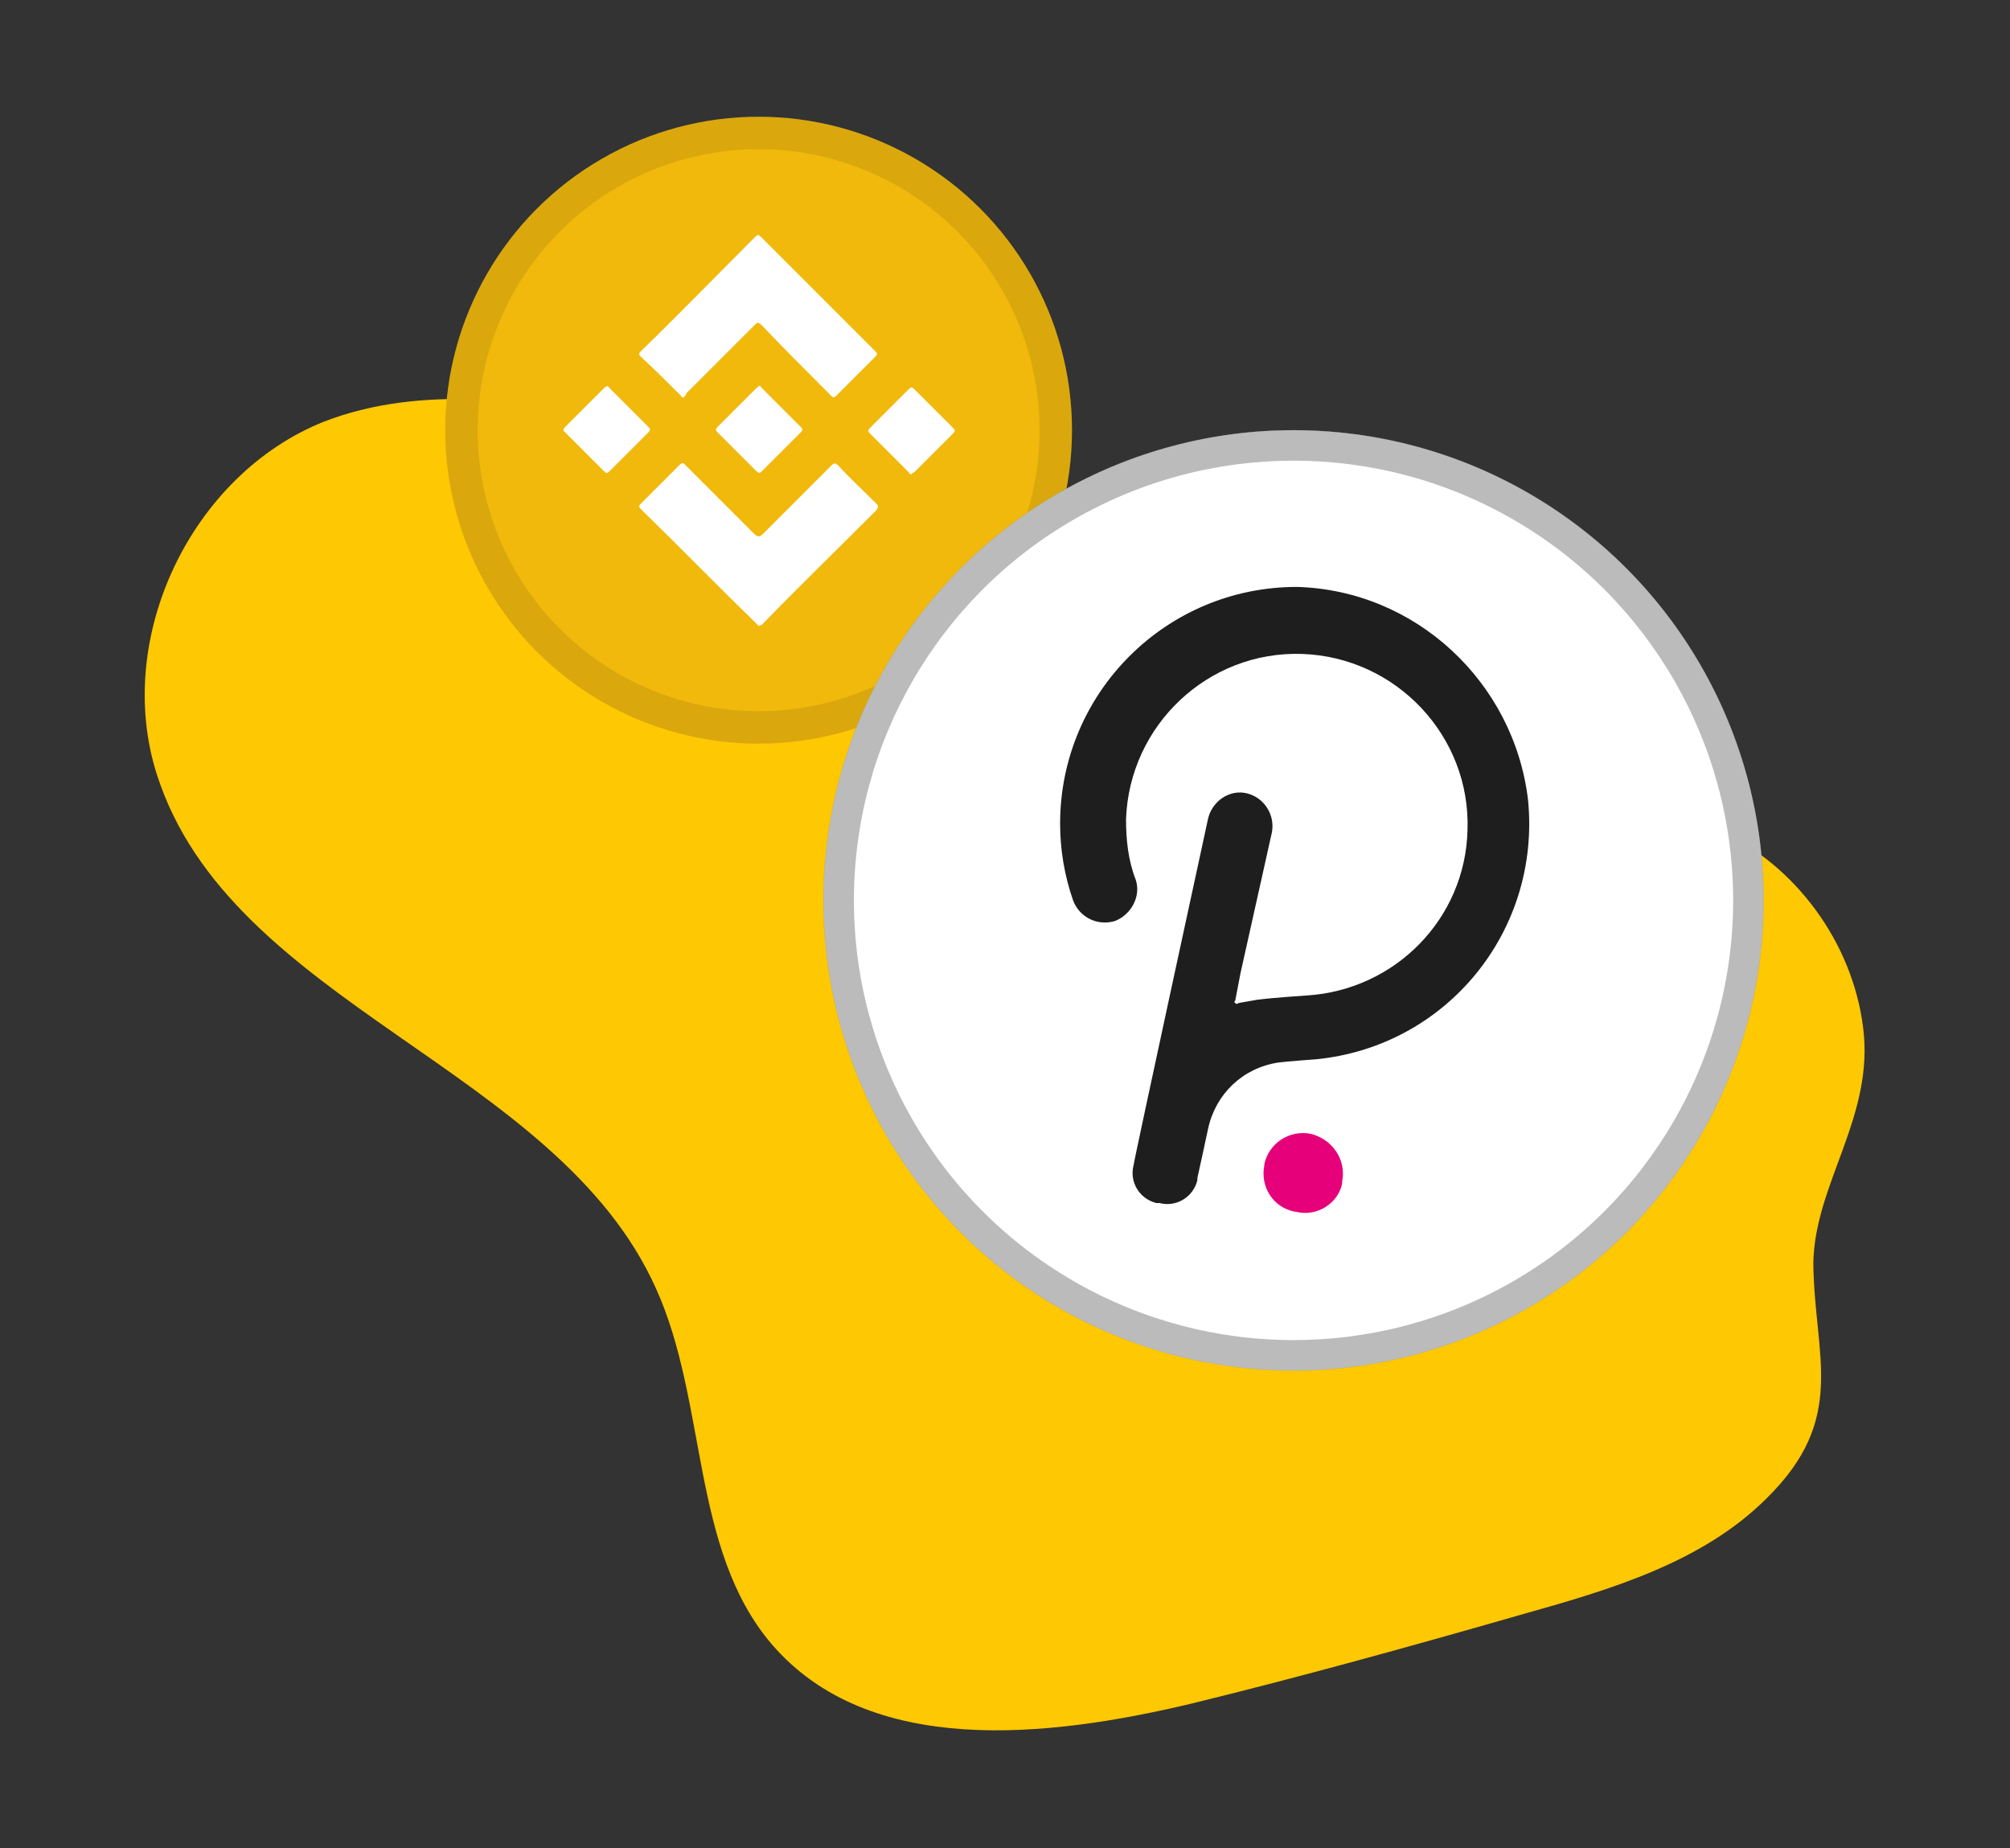 <?xml version="1.0" encoding="utf-8"?>
<!-- Generator: Adobe Illustrator 25.2.1, SVG Export Plug-In . SVG Version: 6.00 Build 0)  -->
<svg version="1.1" id="Layer_1" xmlns:v="https://vecta.io/nano"
	 xmlns="http://www.w3.org/2000/svg" xmlns:xlink="http://www.w3.org/1999/xlink" x="0px" y="0px" viewBox="0 0 186 171"
	 style="enable-background:new 0 0 186 171;" xml:space="preserve">
<rect x="0" y="0" width="186" height="171" fill="#333333" stroke="none"/>
<style type="text/css">
	.st0{fill:#FEC803;}
	.st1{fill:#F0B90B;}
	.st2{opacity:0.1;fill:none;stroke:#191326;stroke-width:3;enable-background:new    ;}
	.st3{fill:#FFFFFF;}
	.st4{opacity:0.4;fill:none;stroke:#565656;stroke-width:2.837;enable-background:new    ;}
	.st5{fill:#1E1E1E;}
	.st6{fill:#E6007A;}
</style>
<g>
	<path class="st0" d="M172.4,95c-1-7.8-6.2-14.9-13.3-18.2c-8.6-4-18.7-2.6-27.8-5.3c-11.8-3.5-20.4-13.3-30.9-19.8
		C88,44.1,73.2,41.4,58.8,38.8C49.2,37.1,39.1,35.5,30,39c-12.3,4.9-19.5,20-15.5,32.6c6.8,21.4,37,27.1,46.2,47.6
		c4.8,10.6,3.2,24.1,10.7,32.9c9,10.5,25.5,8.7,38.9,5.5c10.2-2.5,20.3-5.3,30.4-8.2c8.2-2.3,16.8-4.8,22.8-10.8
		c7.5-7.4,4.4-13.1,4.3-21.7C167.9,109.5,173.5,103.3,172.4,95z"/>
</g>
<circle class="st1" cx="70.2" cy="39.8" r="29"/>
<circle class="st2" cx="70.2" cy="39.8" r="27.5"/>
<circle class="st3" cx="119.7" cy="83.3" r="43.5"/>
<circle class="st4" cx="119.7" cy="83.3" r="42.1"/>
<g>
	<path class="st3" d="M63.2,36.8c-0.1-0.1-0.2-0.1-0.2-0.2c-1.2-1.2-2.4-2.4-3.7-3.6c-0.2-0.2-0.2-0.3,0-0.5
		c3.6-3.5,7.1-7.1,10.6-10.6c0.2-0.2,0.3-0.2,0.5,0c3.5,3.5,7.1,7.1,10.6,10.6c0.2,0.2,0.2,0.3,0,0.5c-1.2,1.2-2.4,2.4-3.6,3.6
		c-0.3,0.3-0.4,0.1-0.6-0.1c-2.1-2.1-4.2-4.2-6.3-6.4c-0.3-0.3-0.4-0.3-0.7,0c-2.1,2.1-4.2,4.2-6.3,6.3
		C63.5,36.6,63.3,36.7,63.2,36.8z"/>
	<path class="st3" d="M70.2,57.9c-0.1-0.1-0.1-0.1-0.2-0.2c-3.6-3.5-7.1-7.1-10.7-10.6c-0.2-0.2-0.2-0.3,0-0.5
		c1.2-1.2,2.4-2.4,3.6-3.6c0.3-0.3,0.4-0.1,0.6,0.1c2.1,2.1,4.2,4.2,6.3,6.3c0.3,0.3,0.5,0.3,0.8,0c2.1-2.1,4.2-4.2,6.3-6.3
		c0.3-0.3,0.4-0.3,0.7,0c1.1,1.2,2.3,2.3,3.5,3.5c0.2,0.2,0.2,0.3,0,0.6c-3.5,3.5-7.1,7-10.6,10.6C70.4,57.8,70.4,57.9,70.2,57.9z"
		/>
	<path class="st3" d="M56.2,35.7c0.1,0.1,0.2,0.1,0.2,0.2c1.2,1.2,2.4,2.4,3.6,3.6c0.2,0.2,0.2,0.3,0,0.5c-1.2,1.2-2.4,2.4-3.6,3.6
		c-0.2,0.2-0.3,0.2-0.5,0c-1.2-1.2-2.4-2.4-3.6-3.6c-0.1-0.1-0.3-0.2,0-0.5c1.2-1.2,2.5-2.5,3.7-3.7C56,35.8,56.1,35.8,56.2,35.7z"
		/>
	<path class="st3" d="M84.3,43.9c-0.1-0.1-0.2-0.1-0.2-0.2c-1.2-1.2-2.4-2.4-3.6-3.6c-0.2-0.2-0.2-0.3,0-0.5
		c1.2-1.2,2.4-2.4,3.6-3.6c0.2-0.2,0.3-0.2,0.5,0c1.2,1.2,2.4,2.4,3.6,3.6c0.2,0.2,0.2,0.3,0,0.5c-1.2,1.2-2.4,2.4-3.6,3.6
		C84.5,43.7,84.4,43.8,84.3,43.9z"/>
	<path class="st3" d="M70.2,35.7c0.2,0,0.2,0.1,0.3,0.2c1.2,1.2,2.4,2.4,3.6,3.6c0.2,0.2,0.2,0.3,0,0.5c-1.2,1.2-2.4,2.4-3.6,3.6
		c-0.2,0.2-0.3,0.2-0.5,0c-1.2-1.2-2.4-2.4-3.6-3.6c-0.2-0.2-0.2-0.3,0-0.5c1.2-1.2,2.4-2.4,3.6-3.6C70.1,35.9,70.1,35.8,70.2,35.7z
		"/>
</g>
<g>
	<path class="st5" d="M120,54.3c-12.1,0-21.9,9.8-21.9,21.9c0,2.4,0.4,4.8,1.2,7.1c0.6,1.6,2.3,2.4,3.9,1.9c1.5-0.6,2.4-2.3,1.9-3.8
		c-0.7-1.8-0.9-3.7-0.9-5.6c0.3-8.7,7.6-15.6,16.3-15.3c8.7,0.3,15.6,7.6,15.3,16.3c-0.2,8.2-6.7,14.8-14.9,15.3
		c0,0-3.1,0.2-4.6,0.4c-0.6,0.1-1.1,0.2-1.7,0.3c-0.1,0.1-0.2,0.1-0.3,0l0,0c-0.1-0.1-0.1-0.2,0-0.2l0.5-2.6l2.9-13
		c0.3-1.6-0.7-3.2-2.3-3.6s-3.2,0.7-3.6,2.3c0,0-6.9,31.8-6.9,32.1c-0.4,1.5,0.5,3.1,2.1,3.5c0,0,0,0,0.1,0h0.2
		c1.5,0.4,3.1-0.5,3.5-2.1c0,0,0-0.1,0-0.1c0,0,0-0.1,0-0.1c0.1-0.4,1-4.6,1-4.6c0.7-3.2,3.2-5.6,6.5-6.1c0.7-0.1,3.5-0.3,3.5-0.3
		c12.1-1.2,20.8-11.9,19.6-24C140.1,63.1,131,54.6,120,54.3z"/>
	<path class="st6" d="M121.3,104.9c-2-0.4-3.9,0.9-4.3,2.8c0,0,0,0,0,0.1c-0.4,2,0.8,3.9,2.8,4.3c0,0,0,0,0,0h0.1
		c1.9,0.5,3.9-0.7,4.3-2.6c0,0,0,0,0,0v-0.2C124.6,107.3,123.3,105.4,121.3,104.9z"/>
</g>
</svg>
